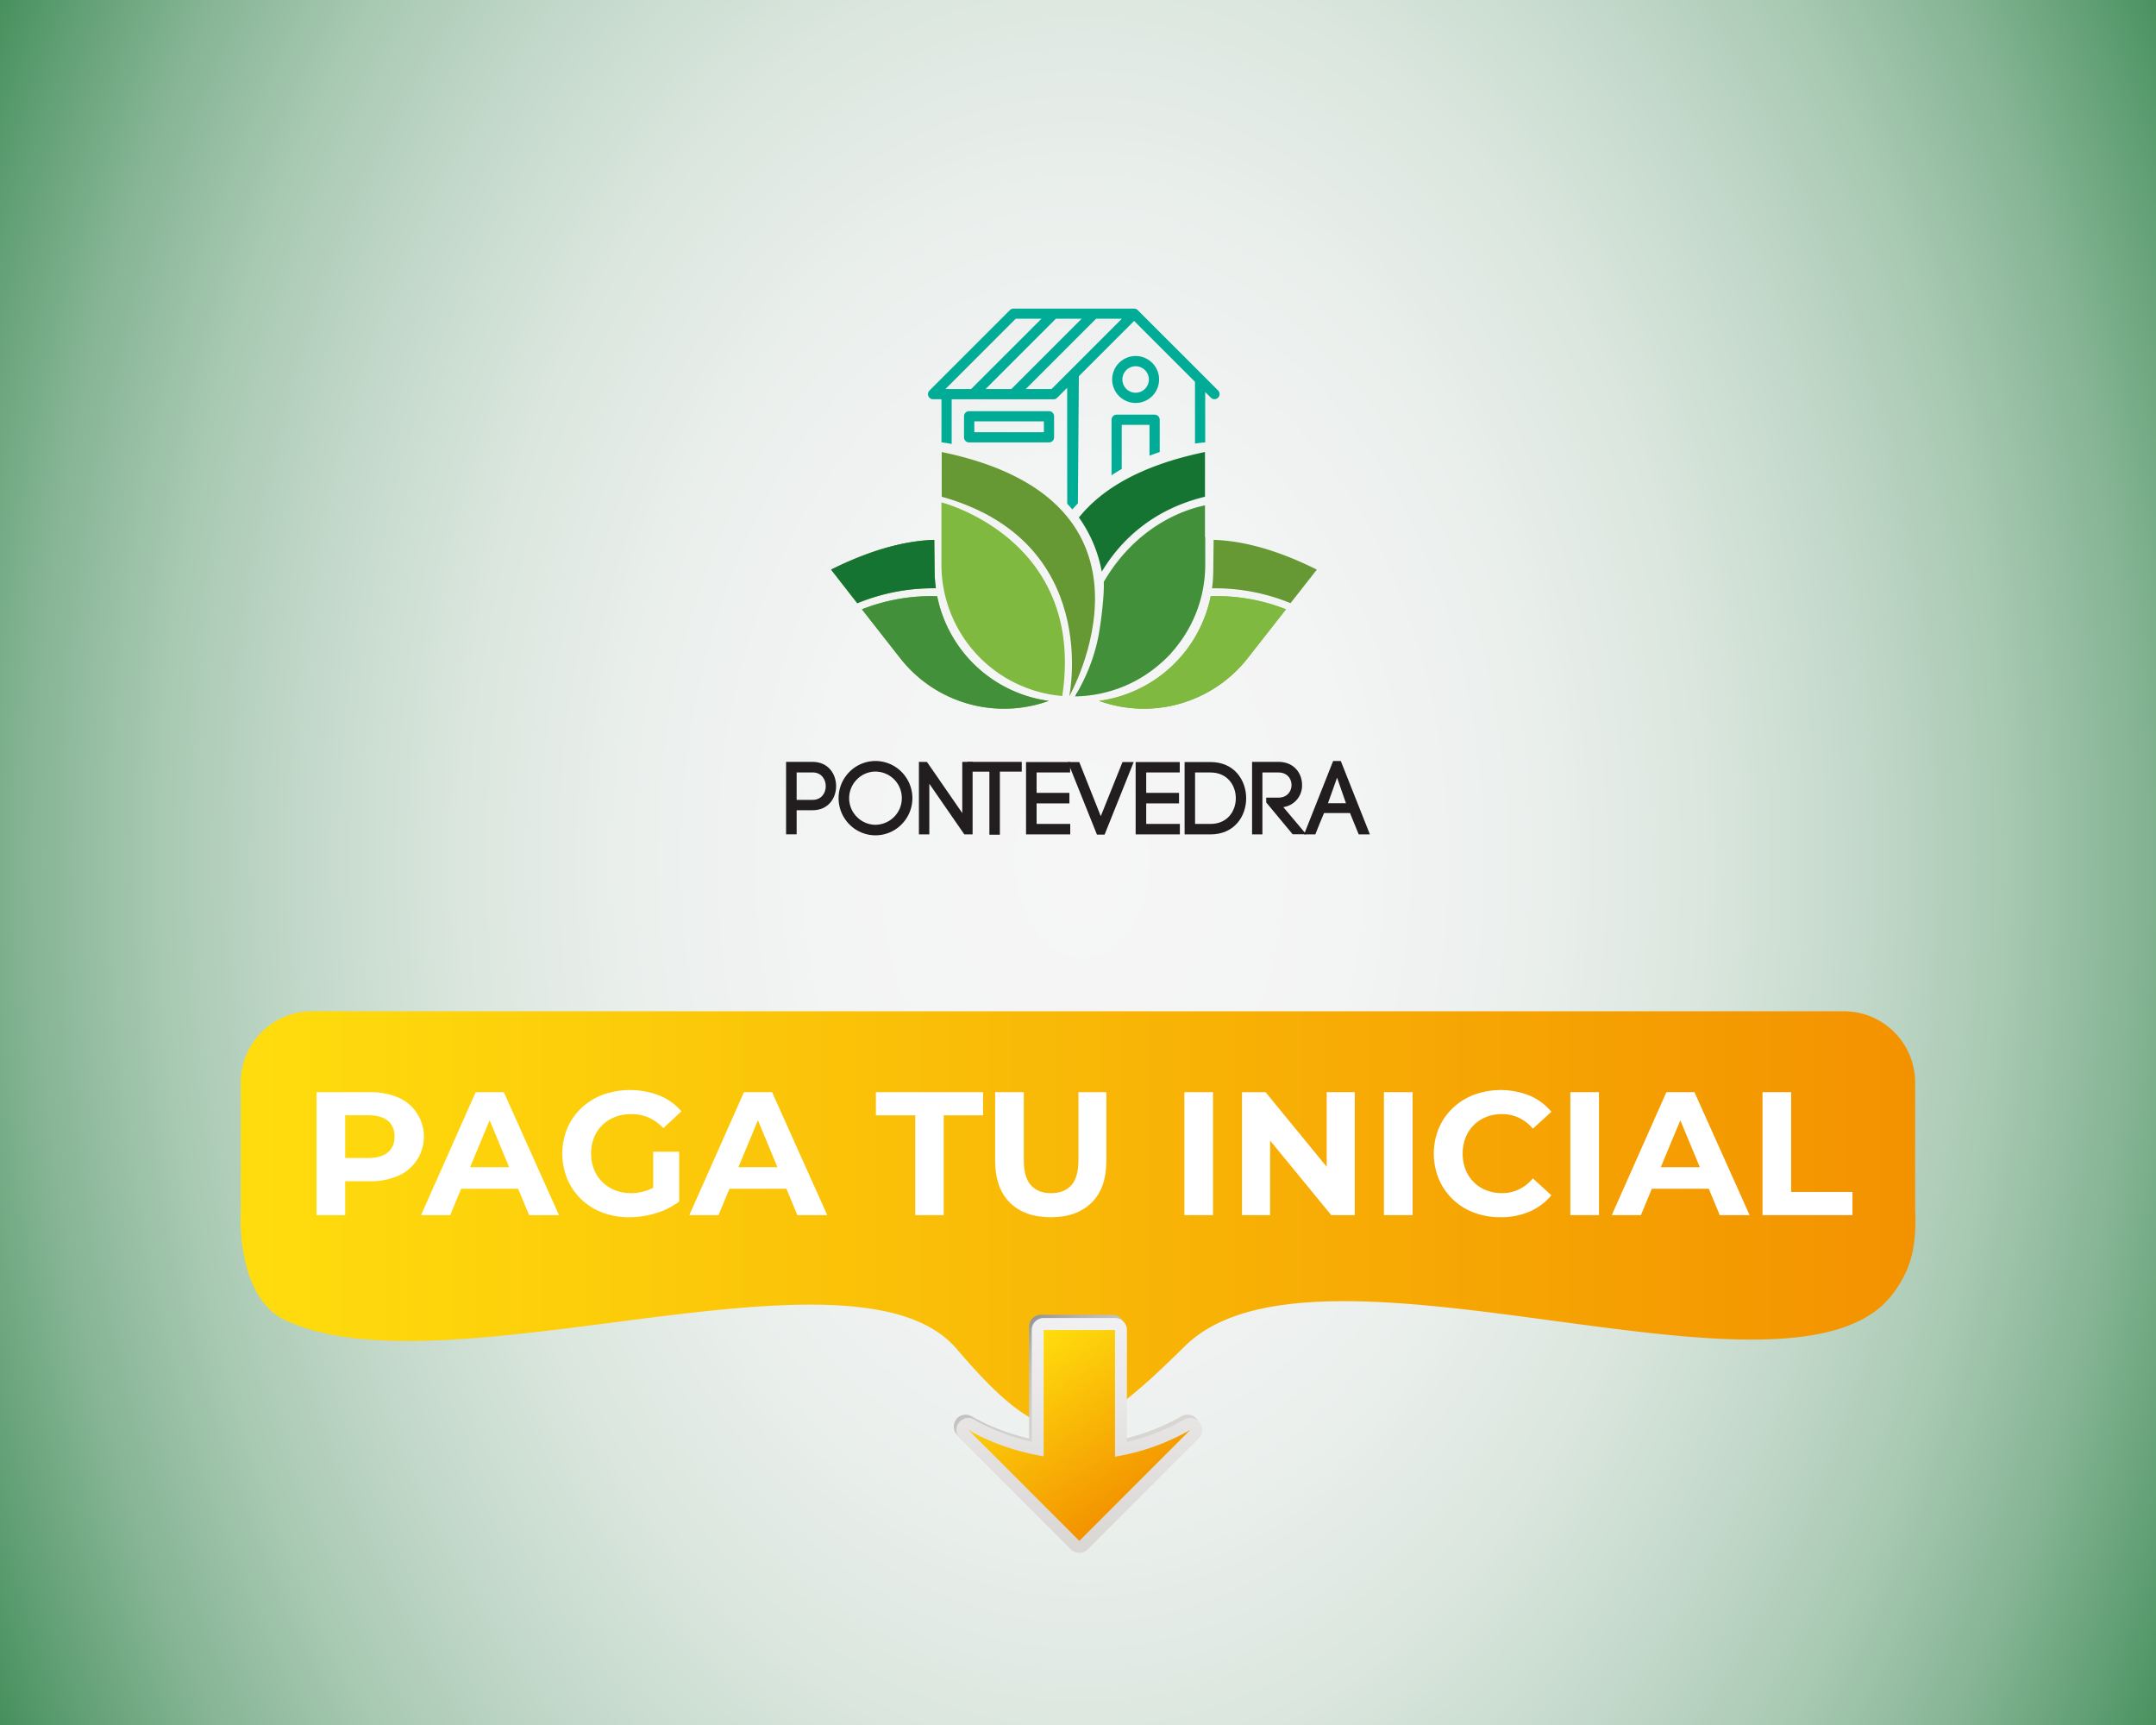 <svg id="Capa_1" data-name="Capa 1" xmlns="http://www.w3.org/2000/svg" xmlns:xlink="http://www.w3.org/1999/xlink" viewBox="0 0 1350 1080"><rect x="0" y="0" width="1350" height="1080" fill="#333333" stroke="none"/><defs><style>.cls-1{fill:url(#Degradado_sin_nombre_68);}.cls-2{fill:#221e20;}.cls-3{fill:#669833;}.cls-4{fill:#429039;}.cls-5{fill:#167433;}.cls-6{fill:#008b3c;}.cls-7{fill:#80b93f;}.cls-8{fill:#00ac96;}.cls-9{fill:url(#Degradado_sin_nombre_5);}.cls-10{fill:#fff;}.cls-11{fill:url(#linear-gradient);}.cls-12{fill:url(#linear-gradient-2);}.cls-13{fill:url(#Degradado_sin_nombre_5-2);}</style><radialGradient id="Degradado_sin_nombre_68" cx="643.52" cy="539.15" r="840.5" gradientTransform="translate(28 -254.41) scale(1.01 1.47)" gradientUnits="userSpaceOnUse"><stop offset="0" stop-color="#f6f6f6"/><stop offset="0.2" stop-color="#f3f4f4"/><stop offset="0.34" stop-color="#eaefec"/><stop offset="0.46" stop-color="#dae6de"/><stop offset="0.57" stop-color="#c4d9cb"/><stop offset="0.68" stop-color="#a8c9b2"/><stop offset="0.78" stop-color="#85b494"/><stop offset="0.87" stop-color="#5b9c6f"/><stop offset="0.96" stop-color="#2d8147"/><stop offset="1" stop-color="#167433"/></radialGradient><linearGradient id="Degradado_sin_nombre_5" x1="150.64" y1="763.79" x2="1199.36" y2="763.79" gradientUnits="userSpaceOnUse"><stop offset="0" stop-color="#ffdd0d"/><stop offset="1" stop-color="#f39200"/></linearGradient><linearGradient id="linear-gradient" x1="-769.8" y1="-442.09" x2="-654.23" y2="-517.15" gradientTransform="translate(192.82 1602.54) rotate(90)" gradientUnits="userSpaceOnUse"><stop offset="0" stop-color="#959698"/><stop offset="0.03" stop-color="#9e9ea0"/><stop offset="0.11" stop-color="#b4b3b3"/><stop offset="0.21" stop-color="#c5c3c2"/><stop offset="0.34" stop-color="#d0cecc"/><stop offset="0.51" stop-color="#d7d4d2"/><stop offset="1" stop-color="#d9d6d4"/></linearGradient><linearGradient id="linear-gradient-2" x1="-777.31" y1="-483.01" x2="-630.36" y2="-483.01" gradientTransform="translate(192.82 1602.54) rotate(90)" gradientUnits="userSpaceOnUse"><stop offset="0" stop-color="#f2f1f1"/><stop offset="1" stop-color="#d9d6d4"/></linearGradient><linearGradient id="Degradado_sin_nombre_5-2" x1="-761.48" y1="-447.82" x2="-658.44" y2="-514.74" gradientTransform="translate(192.82 1602.54) rotate(90)" xlink:href="#Degradado_sin_nombre_5"/></defs><rect class="cls-1" y="-1.7" width="1356.09" height="1081.7"/><path class="cls-2" d="M508.83,477c9.78,0,14.71,7.59,14.71,15.17s-4.93,15.1-14.71,15.1h-10v15.1h-6.62V477Zm0,23.79c5.51,0,8.23-4.28,8.23-8.56s-2.72-8.62-8.23-8.62h-10v17.18Z"/><path class="cls-2" d="M531.83,483.32a22.93,22.93,0,0,1,32.73,0,23.31,23.31,0,0,1,0,32.79,22.93,22.93,0,0,1-32.73,0,23.31,23.31,0,0,1,0-32.79ZM559.9,488a16.68,16.68,0,0,0-11.73-4.93A16.28,16.28,0,0,0,536.56,488a16.59,16.59,0,0,0,0,23.46,16.31,16.31,0,0,0,11.61,4.92A16.68,16.68,0,0,0,559.9,488Z"/><path class="cls-2" d="M575.39,522.4V477l5.05.06,22.1,32V477H609V522.4h-5.18l-21.91-31.69V522.4Z"/><path class="cls-2" d="M619.52,522.6V483.13H605.78V477h34v6.1H626.07V522.6Z"/><path class="cls-2" d="M649.08,515.85h21.06v6.55H642.47V477.1h27.61v6.54h-21v12.77h20.54V503H649.08Z"/><path class="cls-2" d="M702.87,477.1h7l-18.21,45.43h-4.8L668.65,477.1h7.13L689.26,511Z"/><path class="cls-2" d="M717.71,515.85h21.07v6.55H711.1V477.1h27.61v6.54h-21v12.77h20.55V503H717.71Z"/><path class="cls-2" d="M758,477.1c14.85,0,22.3,11.34,22.3,22.68S772.87,522.4,758,522.4H741.75V477.1Zm0,38.75c10.5,0,15.82-8,15.82-16.07s-5.32-16.14-15.82-16.14H748.3v32.21Z"/><path class="cls-2" d="M792.83,499.39h7.64c5.51,0,8.23-3.95,8.23-7.9s-2.72-7.85-8.23-7.85h-10V522.4H784V477h16.52c9.85,0,14.78,7.26,14.78,14.46a13.66,13.66,0,0,1-11.73,13.87l14.32,17h-8.49l-16.52-19.9Z"/><path class="cls-2" d="M845.32,509.05H829.05c-1.75,4.15-4,9.59-5.44,13.35h-7.06l18.21-45.95h4.79l18.22,45.95h-7Zm-13.8-6.16h11.27l-5.57-16Z"/><path class="cls-3" d="M589.66,283v28c100.39,28,79.84,125,79.84,125S739,313.87,589.66,283Z"/><path class="cls-4" d="M734.4,407.65c.29-.34.58-.67.86-1,.54-.64,1.07-1.28,1.58-1.94.26-.32.52-.65.77-1,.53-.68,1-1.38,1.55-2.08.22-.31.45-.62.67-.94.52-.74,1-1.49,1.51-2.25l.57-.88c.51-.8,1-1.61,1.48-2.43.15-.27.31-.53.46-.79.5-.88,1-1.76,1.45-2.66.11-.22.23-.44.35-.66q.74-1.44,1.41-2.91l.24-.51q.72-1.59,1.38-3.21l.12-.3a82.42,82.42,0,0,0,5.88-30.62v-17c-.1-.28-.17-.44-.17-.44V316.38c-2.93.76-39.47,6.92-63.37,47.94.38,7.53-1.51,23.79-3.06,32.41-.19,1.07-.4,2.16-.63,3.25-.09.41-.17.82-.27,1.24-.29,1.31-.61,2.62-.95,3.95-.12.43-.24.87-.37,1.31-.28,1-.58,2-.89,3.08-.15.47-.29.94-.44,1.41-.42,1.31-.87,2.62-1.35,3.95-.19.51-.39,1-.59,1.55-.38,1-.78,2-1.19,3-.2.49-.4,1-.61,1.47A122.44,122.44,0,0,1,673.07,436a81.16,81.16,0,0,0,8.73-.57h0c.5-.06,1-.14,1.48-.21.73-.1,1.47-.19,2.2-.31.52-.08,1-.19,1.55-.28.77-.14,1.53-.27,2.29-.44.42-.08.83-.19,1.25-.29a83.9,83.9,0,0,0,8.68-2.49c.35-.12.71-.23,1.06-.36.7-.26,1.39-.54,2.08-.81.5-.2,1-.38,1.48-.58.64-.27,1.26-.56,1.89-.84s1.07-.47,1.6-.72,1.17-.58,1.75-.87,1.1-.54,1.65-.83l1.65-.92,1.66-.94c.52-.31,1-.63,1.54-.95s1.12-.69,1.67-1.05,1-.66,1.45-1l1.68-1.17c.45-.32.9-.66,1.35-1s1.12-.85,1.67-1.29.83-.67,1.25-1,1.11-.93,1.66-1.4c.39-.34.77-.69,1.15-1,.56-.5,1.11-1,1.65-1.52.36-.34.71-.69,1.06-1,.55-.54,1.1-1.09,1.63-1.65l1-1C733.34,408.85,733.87,408.25,734.4,407.65Z"/><path class="cls-5" d="M754.51,283c-40.49,8.37-64.88,23.45-78.94,41a84.48,84.48,0,0,1,14.31,33.91C701.53,338.59,721.45,319,754.51,311Z"/><path class="cls-6" d="M674.3,433.94l-.39.67c.48.93.76,1.42.76,1.42S674.52,435.29,674.3,433.94Z"/><path class="cls-7" d="M665.14,435.76c14.86-98.42-75.65-121.22-75.65-121.22v38.94A82.6,82.6,0,0,0,665.14,435.76Z"/><path class="cls-8" d="M656.83,257.42h-50a3.2,3.2,0,0,0-3.2,3.19V273.8a3.2,3.2,0,0,0,3.2,3.2h50a3.2,3.2,0,0,0,3.2-3.2V260.61A3.19,3.19,0,0,0,656.83,257.42Zm-3.19,13.18H610.08v-6.79h43.56Z"/><path class="cls-8" d="M696.4,237.59a14.69,14.69,0,1,0,14.68-14.69A14.7,14.7,0,0,0,696.4,237.59Zm14.68-8.29a8.29,8.29,0,1,1-8.29,8.29A8.3,8.3,0,0,1,711.08,229.3Z"/><path class="cls-8" d="M668.25,315.37c1.1,1.16,2.17,2.36,3.23,3.59h0q1.71-2,3.46-3.82l.61-79.63,34.58-34.58,38.13,38.12V277.7c4-.59,6.25-.7,6.25-.7l.14.17V245.45l3.57,3.57a3.2,3.2,0,0,0,4.53-4.52l-50.36-50.35a2.73,2.73,0,0,0-.46-.38l0,0a3,3,0,0,0-.75-.36l-.18-.06a3.48,3.48,0,0,0-.84-.12H634.6a3.19,3.19,0,0,0-2.26.94L582,244.5a3.2,3.2,0,0,0,2.26,5.46h5.25v27s2.39.23,6.39,1V250h63.89A3.19,3.19,0,0,0,662,249l6.21-6.21ZM608.1,243.56H592l44-44h16.13Zm25.18,0H617.14l44-44h16.14Zm25.17,0H642.32l44-44h16.13l-33.22,33.23Z"/><path class="cls-8" d="M723,259.61H699.2a3.2,3.2,0,0,0-3.2,3.2v34.74c2.13-1.4,4.27-2.71,6.39-3.93V266h17.39v19.33q3.29-1.27,6.39-2.31V262.81A3.2,3.2,0,0,0,723,259.61Z"/><path class="cls-3" d="M585.21,358,585,338c-18,.57-39.3,6-64.62,18.63l16.37,21.11a125.1,125.1,0,0,1,49.26-9.4A83.69,83.69,0,0,1,585.21,358Z"/><path class="cls-7" d="M586.82,373.29a118,118,0,0,0-47.12,8.2l24,30.63a82.58,82.58,0,0,0,93,26.69A82.63,82.63,0,0,1,586.82,373.29Z"/><path class="cls-5" d="M585.21,358,585,338c-18,.57-39.3,6-64.62,18.63l16.48,21A124.3,124.3,0,0,1,586,368.29,83.69,83.69,0,0,1,585.21,358Z"/><path class="cls-4" d="M586.82,373.29a118,118,0,0,0-47.12,8.2l24,30.63a82.58,82.58,0,0,0,93,26.69A82.63,82.63,0,0,1,586.82,373.29Z"/><path class="cls-7" d="M758.09,373.29a118,118,0,0,1,47.12,8.2l-24,30.63a82.58,82.58,0,0,1-93,26.69A82.63,82.63,0,0,0,758.09,373.29Z"/><path class="cls-3" d="M759.7,358l.23-20c18,.57,39.3,6,64.62,18.63l-16.48,21a124.3,124.3,0,0,0-49.15-9.29A83.69,83.69,0,0,0,759.7,358Z"/><path class="cls-7" d="M758.09,373.29a118,118,0,0,1,47.12,8.2l-24,30.63a82.58,82.58,0,0,1-93,26.69A82.63,82.63,0,0,0,758.09,373.29Z"/><path class="cls-9" d="M1199.18,755.87V677.66a44.66,44.66,0,0,0-44.53-44.53H195.28a44.66,44.66,0,0,0-44.53,44.53v79.52c-1.13,28.16,6.07,58.71,27.16,69,99.5,48.47,357.28-55.85,420.88,18.1,19.92,23.17,44.85,50.19,68.29,50.19,20.5,0,47.34-24.54,74.92-51.73,83.15-82,380.08,50,442.9-32.31C1197.68,793.67,1200.13,778.61,1199.18,755.87Z"/><path class="cls-10" d="M198.21,760.78v-77h33.33a43.43,43.43,0,0,1,17.82,3.35,26.09,26.09,0,0,1,11.55,9.63,26.72,26.72,0,0,1-11.55,39.38,42.76,42.76,0,0,1-17.82,3.41H208l8.14-8v29.26Zm17.93-27.28L208,725h22.55q8.14,0,12.32-3.52t4.18-9.9q0-6.37-4.18-9.85t-12.32-3.46H208l8.14-8.47Z"/><path class="cls-10" d="M263.66,760.78l34.21-77h17.6l34.54,77h-18.7L303,692.8h7.15l-28.27,68Zm17.27-16.5,4.51-13.53h39.82l4.62,13.53Z"/><path class="cls-10" d="M394.12,762.1a47,47,0,0,1-16.83-2.92,38.27,38.27,0,0,1-22.05-20.95,42.08,42.08,0,0,1,0-31.9,37.77,37.77,0,0,1,8.85-12.65,40.14,40.14,0,0,1,13.42-8.31,51.15,51.15,0,0,1,35.37.5,36.42,36.42,0,0,1,13.8,9.9l-11.33,10.56a28.35,28.35,0,0,0-9.24-6.66,27.1,27.1,0,0,0-10.89-2.14,27.43,27.43,0,0,0-10.12,1.81,23.52,23.52,0,0,0-8,5.12,22.75,22.75,0,0,0-5.16,7.81,28,28,0,0,0,0,19.85,22.62,22.62,0,0,0,5.16,7.87,24.42,24.42,0,0,0,7.92,5.17A26.28,26.28,0,0,0,395.11,747a30.91,30.91,0,0,0,10.29-1.76,30.55,30.55,0,0,0,9.73-5.83l10.12,12.87a45.56,45.56,0,0,1-14.63,7.31A57.17,57.17,0,0,1,394.12,762.1ZM409,750V721.07h16.28v31.24Z"/><path class="cls-10" d="M431.63,760.78l34.21-77h17.6l34.54,77h-18.7L471,692.8h7.15l-28.27,68Zm17.27-16.5,4.51-13.53h39.82l4.62,13.53Z"/><path class="cls-10" d="M573.09,760.78V698.3H548.45V683.78h67.1V698.3H590.91v62.48Z"/><path class="cls-10" d="M658,762.1q-16.39,0-25.63-9.13t-9.24-26.18v-43h17.93v42.57q0,10.89,4.51,15.78t12.54,4.9q8.13,0,12.65-4.9t4.51-15.78V683.78h17.49v43q0,17.06-9.24,26.18T658,762.1Z"/><path class="cls-10" d="M741.61,760.78v-77h17.93v77Z"/><path class="cls-10" d="M777.69,760.78v-77h14.74l45.43,55.44h-7.15V683.78H848.3v77H833.56l-45.43-55.44h7.16v55.44Z"/><path class="cls-10" d="M866.56,760.78v-77H884.5v77Z"/><path class="cls-10" d="M939.49,762.1a45.93,45.93,0,0,1-16.55-2.92,38.38,38.38,0,0,1-22-20.95,42.08,42.08,0,0,1,0-31.9,38.07,38.07,0,0,1,8.8-12.65,39.55,39.55,0,0,1,13.31-8.31,48.94,48.94,0,0,1,34.7.55,35.14,35.14,0,0,1,13.64,10.18l-11.55,10.56a26.06,26.06,0,0,0-8.74-6.82,24.58,24.58,0,0,0-10.62-2.31,26.3,26.3,0,0,0-9.9,1.81,22.87,22.87,0,0,0-12.92,12.93,28.44,28.44,0,0,0,0,20,22.81,22.81,0,0,0,12.92,12.92,26.31,26.31,0,0,0,9.9,1.82,24.06,24.06,0,0,0,10.62-2.37,26.61,26.61,0,0,0,8.74-6.87l11.55,10.56a35.65,35.65,0,0,1-13.64,10.23A45.47,45.47,0,0,1,939.49,762.1Z"/><path class="cls-10" d="M983.27,760.78v-77h17.93v77Z"/><path class="cls-10" d="M1009.23,760.78l34.21-77H1061l34.54,77h-18.7l-28.27-68h7.15l-28.27,68Zm17.27-16.5,4.51-13.53h39.82l4.62,13.53Z"/><path class="cls-10" d="M1103.61,760.78v-77h17.93v62.48h38.39v14.52Z"/><path class="cls-11" d="M597.23,893.19a7.47,7.47,0,0,1,11.46-6.31h0c.15.09,14,8.73,35.68,13.74v-70a7.47,7.47,0,0,1,7.47-7.46H696.5a7.47,7.47,0,0,1,7.47,7.46v70.16a136.25,136.25,0,0,0,36-14.13,7.47,7.47,0,0,1,8.94,11.79l-69.47,69.47a7.46,7.46,0,0,1-10.56,0l-69.47-69.47a7.45,7.45,0,0,1-2.19-5.28Zm62.08-55.07v71.59a7.47,7.47,0,0,1-8.68,7.37c-5.21-.86-10.09-1.94-14.62-3.14l38.16,38.16,37.93-37.93a140.74,140.74,0,0,1-14.42,3.09,7.45,7.45,0,0,1-8.65-7.37V838.12Z"/><path class="cls-12" d="M598.89,895.24a7.47,7.47,0,0,1,11.46-6.31h0c.15.1,14,8.73,35.69,13.74v-70a7.46,7.46,0,0,1,7.46-7.47h44.66a7.47,7.47,0,0,1,7.47,7.47v70.16a136.93,136.93,0,0,0,36-14.13,7.46,7.46,0,0,1,8.94,11.78L681.11,970a7.48,7.48,0,0,1-10.56,0l-69.47-69.48a7.45,7.45,0,0,1-2.19-5.28ZM661,840.18v71.59a7.47,7.47,0,0,1-8.68,7.37c-5.21-.86-10.1-1.95-14.62-3.15l38.16,38.16,37.93-37.92a143.46,143.46,0,0,1-14.42,3.09,7.48,7.48,0,0,1-8.65-7.37V840.18Z"/><path class="cls-13" d="M675.83,964.71l69.47-69.47A141.35,141.35,0,0,1,698.16,912V832.71H653.5v79.06c-28.54-4.72-47.14-16.53-47.14-16.53Z"/></svg>